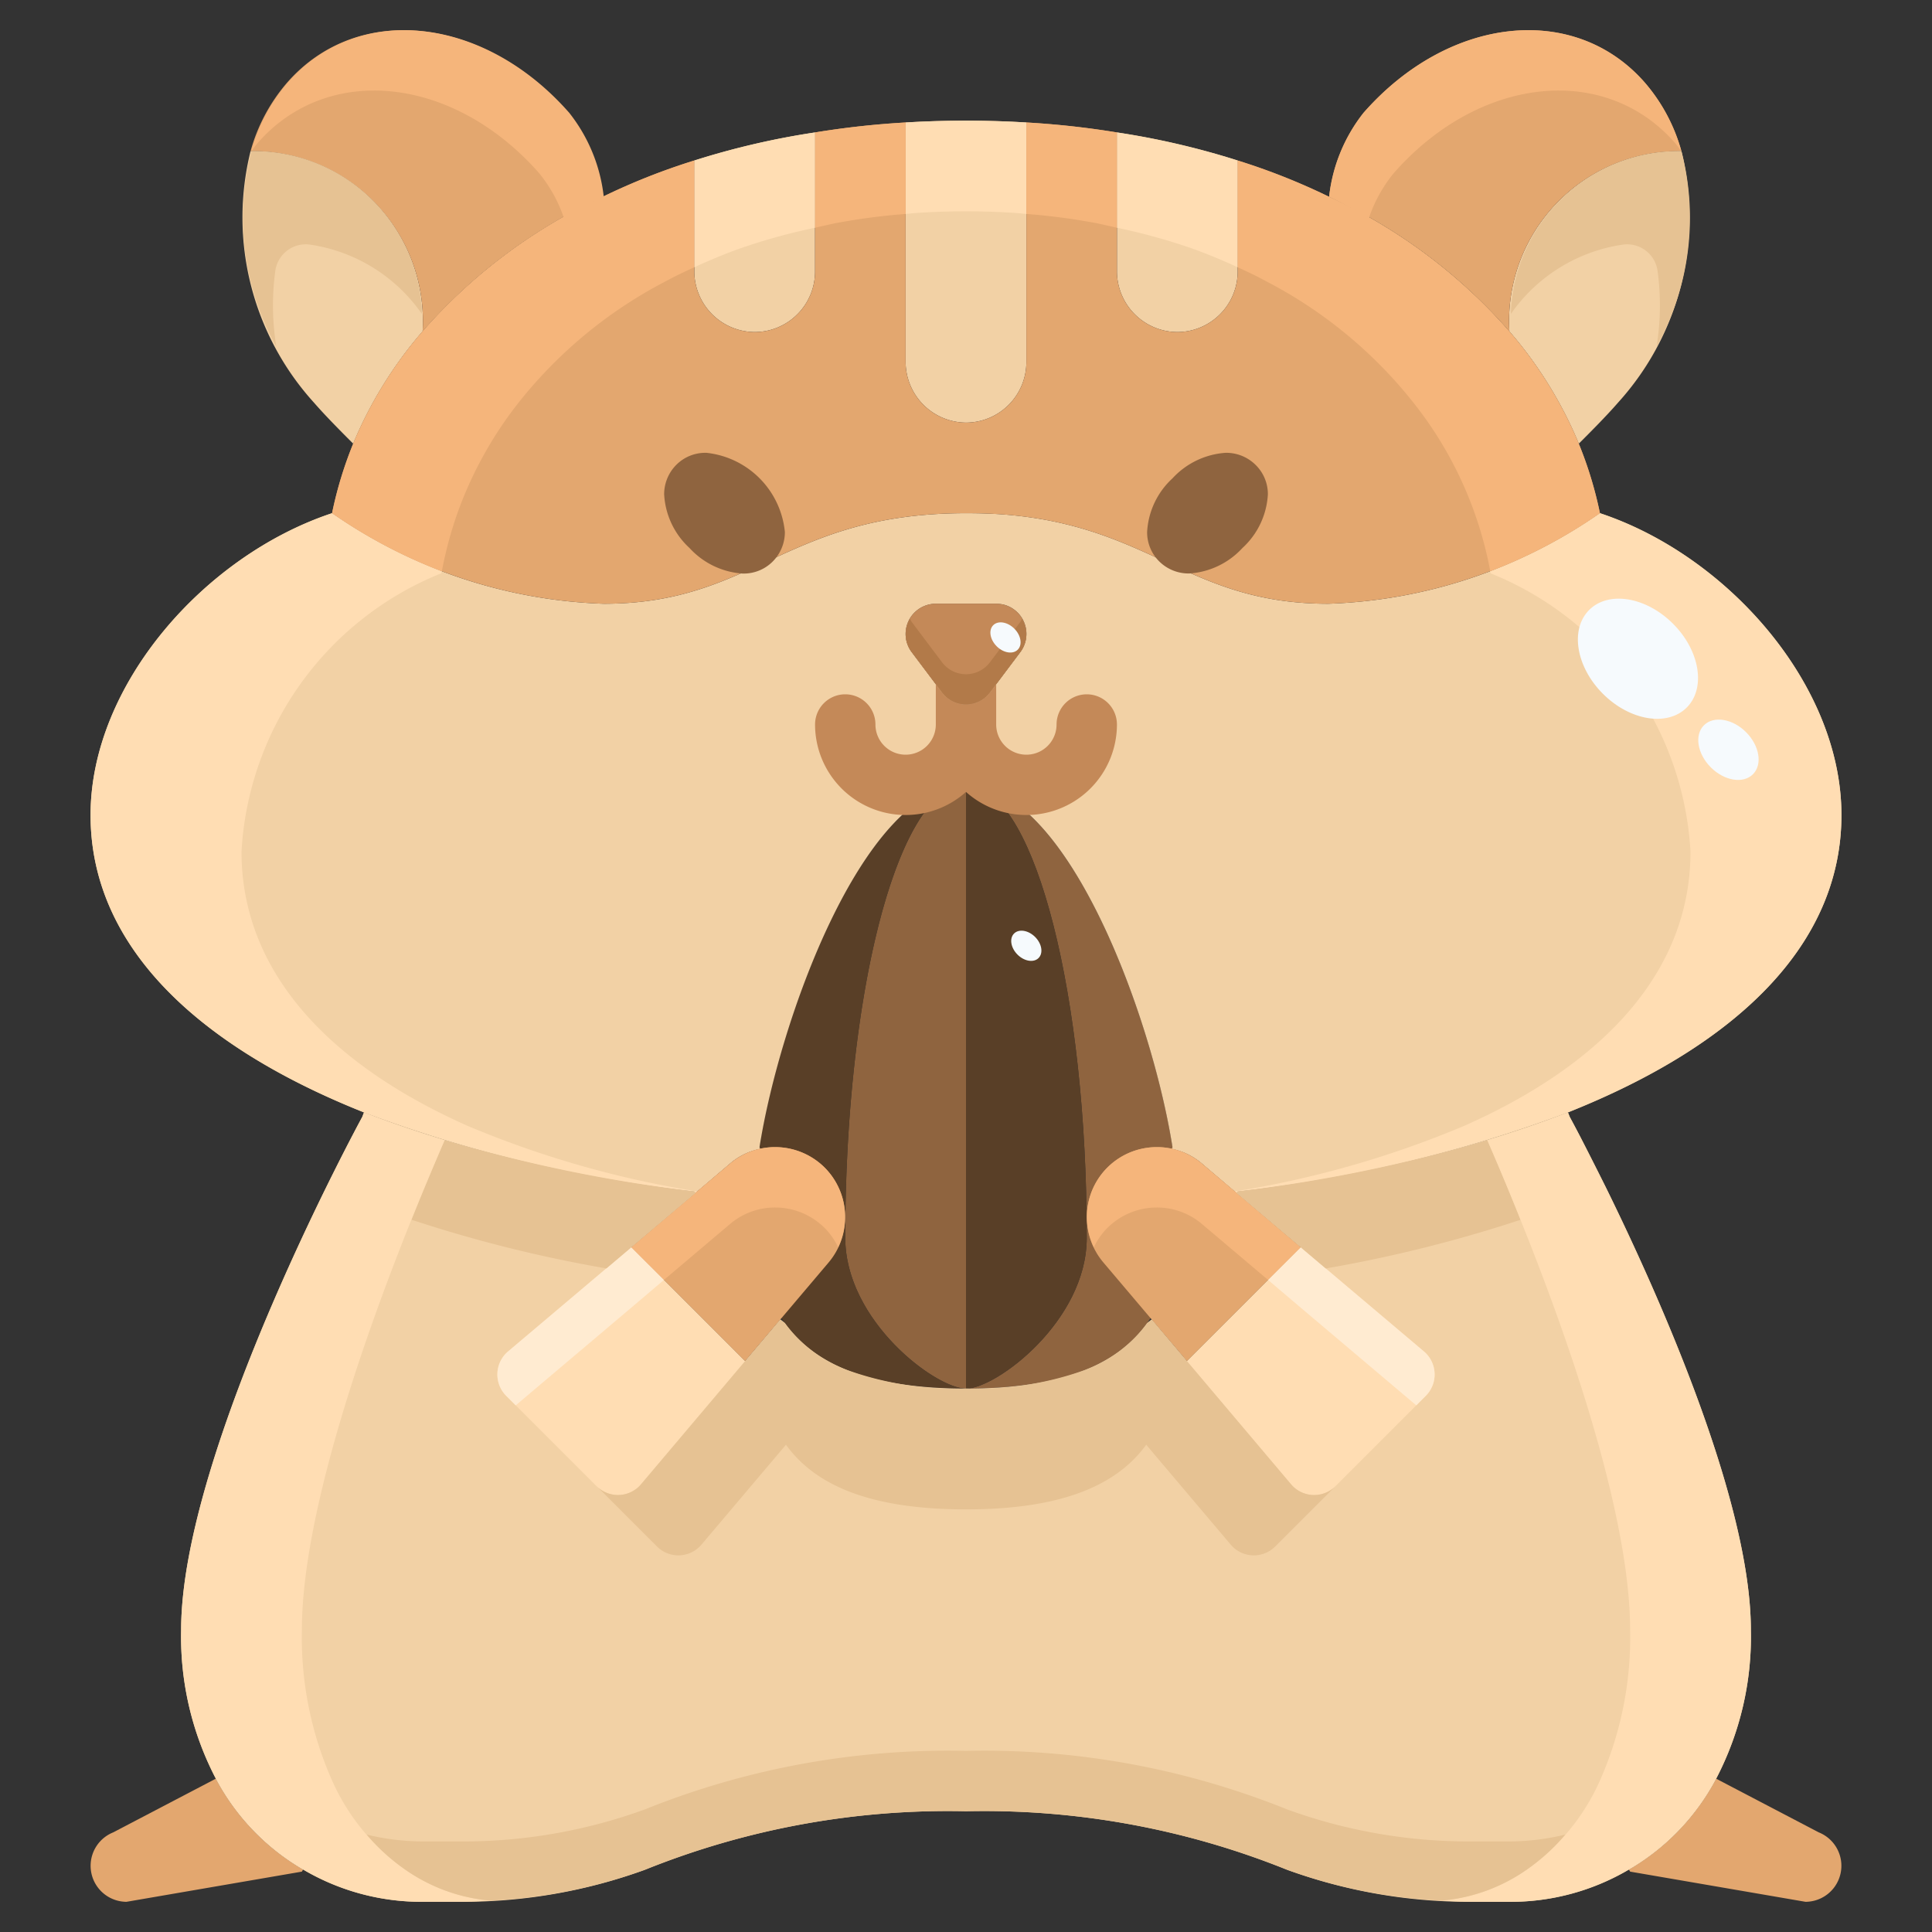 <svg xmlns="http://www.w3.org/2000/svg" version="1.1" xmlns:xlink="http://www.w3.org/1999/xlink" xmlns:svgjs="http://svgjs.com/svgjs" width="512" height="512" x="0" y="0" viewBox="0 0 64 64" style="enable-background:new 0 0 512 512" xml:space="preserve" class=""><rect x="0" y="0" width="64" height="64" fill="#333333" stroke="none"/><g><g xmlns="http://www.w3.org/2000/svg" id="_08-hamster" data-name="08-hamster"><path d="m39 39.68c0 3.49-1 6.32-7 6.32 1 0 4-2.24 4-5 0-8.03-1.68-14.58-3.79-14.98 3.77.35 6.79 10.24 6.79 13.66z" fill="#8f643f" data-original="#8f643f"></path><path d="m32 26v20c-1 0-4-2.24-4-5 0-8.03 1.68-14.58 3.79-14.98a1.492 1.492 0 0 1 .21-.02z" fill="#8f643f" data-original="#8f643f"></path><path d="m32.21 26.02c2.11.4 3.79 6.95 3.79 14.98 0 2.76-3 5-4 5v-20a1.492 1.492 0 0 1 .21.02z" fill="#593f27" data-original="#593f27" class=""></path><path d="m28 41c0 2.76 3 5 4 5-6 0-7-2.83-7-6.32 0-3.42 3.02-13.31 6.79-13.66-2.11.4-3.79 6.95-3.79 14.98z" fill="#593f27" data-original="#593f27" class=""></path><path d="m32.8 22.928a.985.985 0 0 1 -1.6 0l-1-1.33a1 1 0 0 1 .8-1.598h2a1.492 1.492 0 0 1 .21.02 1 1 0 0 1 .59 1.58z" fill="#8f643f" data-original="#8f643f"></path><path d="m41 5.317v3.683a2.006 2.006 0 0 1 -2 2 2.015 2.015 0 0 1 -2-2v-4.613a25.967 25.967 0 0 1 4 .93z" fill="#f2d1a5" data-original="#f2d1a5" class=""></path><path d="m34 4.057v7.943a2.006 2.006 0 0 1 -2 2 2.015 2.015 0 0 1 -2-2v-7.943c.66-.04 1.32-.06 2-.06s1.34.02 2 .06z" fill="#f2d1a5" data-original="#f2d1a5" class=""></path><path d="m27 4.387v4.613a2.006 2.006 0 0 1 -2 2 2.015 2.015 0 0 1 -2-2v-3.683a25.967 25.967 0 0 1 4-.93z" fill="#f2d1a5" data-original="#f2d1a5" class=""></path><path d="m53.96 61.93a7.565 7.565 0 0 0 2.89-3.01l.15.08 3.25 1.7a1.193 1.193 0 0 1 -.44 2.3l-5.81-1z" fill="#e3a76f" data-original="#e3a76f"></path><path d="m7.15 58.92a7.565 7.565 0 0 0 2.89 3.01l-.04.07-5.81 1a1.193 1.193 0 0 1 -.44-2.3l3.25-1.7z" fill="#e3a76f" data-original="#e3a76f"></path><path d="m20.91 41.319 3.77 3.77 1.17-1.38.15.12c.95 1.33 2.73 2.17 6 2.17s5.05-.84 6-2.17l.15-.12 1.17 1.38 3.77-3.77-2.13-1.8.04-.05a45.614 45.614 0 0 0 10.94-2.62l.06.151s6 11 6 17a10.164 10.164 0 0 1 -1.15 4.921 7.565 7.565 0 0 1 -2.89 3.01 7.724 7.724 0 0 1 -3.96 1.069h-1.26a17.6 17.6 0 0 1 -6.1-1.06 26.871 26.871 0 0 0 -10.64-1.94 26.871 26.871 0 0 0 -10.64 1.94 17.6 17.6 0 0 1 -6.1 1.06h-1.26a7.724 7.724 0 0 1 -3.96-1.07 7.565 7.565 0 0 1 -2.89-3.01 10.164 10.164 0 0 1 -1.15-4.92c0-6 6-17 6-17l.06-.15a45.614 45.614 0 0 0 10.94 2.619l.04.05z" fill="#f2d1a5" data-original="#f2d1a5" class=""></path><path d="m53 17a16.694 16.694 0 0 1 -9 3c-4.57 0-5.8-2.5-10.55-2.941-.45-.042-.93-.059-1.45-.059-6 0-7 3-12 3a16.694 16.694 0 0 1 -9-3c-4.22 1.4-8 5.681-8 10 0 4.3 3.48 7.63 9.06 9.851a45.614 45.614 0 0 0 10.94 2.618l.04.05 1.14-.97a2.184 2.184 0 0 1 1-.49l-.02-.059c.67-4.231 3.38-11.721 6.66-11.991.06 0 .12-.01.18-.01s.12.01.18.01a2.291 2.291 0 0 1 .84.23c2.89 1.31 5.21 7.89 5.82 11.761l-.02.06a2.184 2.184 0 0 1 1 .49l1.14.97.04-.05a45.614 45.614 0 0 0 10.94-2.62c5.58-2.222 9.06-5.55 9.06-9.85 0-4.322-3.78-8.6-8-10zm-19.2 4.6-1 1.33a.985.985 0 0 1 -1.6 0l-1-1.33a1 1 0 0 1 .8-1.6h2a1.492 1.492 0 0 1 .21.02 1 1 0 0 1 .59 1.58z" fill="#f2d1a5" data-original="#f2d1a5" class=""></path><path d="m53.6 13.337c-.39.45-.96 1.02-1.3 1.36a13.721 13.721 0 0 0 -2.3-3.72 5.63 5.63 0 0 1 5.7-5.97 9.126 9.126 0 0 1 -2.1 8.33z" fill="#f2d1a5" data-original="#f2d1a5" class=""></path><path d="m14 10.977a13.721 13.721 0 0 0 -2.3 3.72c-.34-.34-.91-.91-1.3-1.36a9.126 9.126 0 0 1 -2.1-8.33 5.63 5.63 0 0 1 5.7 5.97z" fill="#f2d1a5" data-original="#f2d1a5" class=""></path><path d="m18.83 3.737a5.445 5.445 0 0 1 1.14 2.78 17.852 17.852 0 0 0 -5.97 4.46 5.63 5.63 0 0 0 -5.7-5.97 5.857 5.857 0 0 1 1.22-2.28c2.33-2.651 6.49-2.201 9.31 1.01z" fill="#e3a76f" data-original="#e3a76f"></path><path d="m54.48 2.727a5.857 5.857 0 0 1 1.22 2.28 5.63 5.63 0 0 0 -5.7 5.97 17.852 17.852 0 0 0 -5.97-4.46 5.445 5.445 0 0 1 1.14-2.78c2.82-3.211 6.98-3.661 9.31-1.01z" fill="#e3a76f" data-original="#e3a76f"></path><path d="m52.3 14.7a13.721 13.721 0 0 0 -2.3-3.72 17.852 17.852 0 0 0 -5.97-4.46 21.476 21.476 0 0 0 -3.03-1.203v3.683a2.006 2.006 0 0 1 -2 2 2.015 2.015 0 0 1 -2-2v-4.613a28.671 28.671 0 0 0 -3-.33v7.943a2.006 2.006 0 0 1 -2 2 2.015 2.015 0 0 1 -2-2v-7.943a28.671 28.671 0 0 0 -3 .33v4.613a2.006 2.006 0 0 1 -2 2 2.015 2.015 0 0 1 -2-2v-3.683a21.476 21.476 0 0 0 -3.03 1.2 17.852 17.852 0 0 0 -5.97 4.46 13.721 13.721 0 0 0 -2.3 3.72 13 13 0 0 0 -.7 2.303 16.694 16.694 0 0 0 9 3c5 0 6-3 12-3 .52 0 1 .02 1.45.06 4.75.44 5.98 2.94 10.55 2.94a16.694 16.694 0 0 0 9-3 13 13 0 0 0 -.7-2.3z" fill="#e3a76f" data-original="#e3a76f"></path><path d="m41.612 15.419a1.379 1.379 0 0 0 -.989-.419h-.023a2.633 2.633 0 0 0 -1.762.848 2.6 2.6 0 0 0 -.838 1.775 1.354 1.354 0 0 0 .385.958 1.379 1.379 0 0 0 .989.416h.026a2.616 2.616 0 0 0 1.748-.834l.014-.014a2.6 2.6 0 0 0 .838-1.772 1.354 1.354 0 0 0 -.388-.958z" fill="#8f643f" data-original="#8f643f"></path><path d="m23.4 15h-.025a1.354 1.354 0 0 0 -.958.385 1.379 1.379 0 0 0 -.416.989 2.6 2.6 0 0 0 .833 1.773l.014.014a2.616 2.616 0 0 0 1.752.839h.025a1.354 1.354 0 0 0 .958-.385 1.379 1.379 0 0 0 .417-.992 2.922 2.922 0 0 0 -2.6-2.623z" fill="#8f643f" data-original="#8f643f"></path><path d="m31 20h2a1 1 0 0 1 .8 1.6l-1 1.33a.993.993 0 0 1 -1.6 0l-1-1.33a1 1 0 0 1 .8-1.6z" fill="#c48958" data-original="#c48958"></path><path d="m33.8 20.6-1 1.33a.993.993 0 0 1 -1.6 0l-1-1.33a1.105 1.105 0 0 1 -.055-.1.989.989 0 0 0 .055 1.1l1 1.33a.993.993 0 0 0 1.6 0l1-1.33a.989.989 0 0 0 .055-1.1 1.105 1.105 0 0 1 -.055.1z" fill="#b27a49" data-original="#b27a49"></path><path d="m36 23a1 1 0 0 0 -1 1 1 1 0 0 1 -2 0v-1.336l-.2.266a.993.993 0 0 1 -1.6 0l-.2-.266v1.336a1 1 0 0 1 -2 0 1 1 0 0 0 -2 0 3 3 0 0 0 5 2.234 3 3 0 0 0 5-2.234 1 1 0 0 0 -1-1z" fill="#c48958" data-original="#c48958"></path><ellipse cx="33.311" cy="21.102" fill="#f6fafd" rx=".413" ry=".574" transform="matrix(.707 -.707 .707 .707 -5.162 29.748)" data-original="#f6fafd"></ellipse><path d="m53.729 8.108a1.018 1.018 0 0 1 1.178.851 8.48 8.48 0 0 1 -.031 2.522 8.78 8.78 0 0 0 .824-6.474 5.566 5.566 0 0 0 -5.651 5.393 5.482 5.482 0 0 1 3.68-2.292z" fill="#e6c293" data-original="#e6c293"></path><path d="m55.48 4.727c.078.089.146.186.218.28a5.857 5.857 0 0 0 -1.22-2.28c-2.33-2.651-6.49-2.2-9.31 1.01a5.445 5.445 0 0 0 -1.14 2.78c.458.218.889.462 1.319.706a4.753 4.753 0 0 1 .821-1.486c2.822-3.211 6.982-3.661 9.312-1.01z" fill="#f5b57b" data-original="#f5b57b"></path><path d="m10.3 8.108a1.018 1.018 0 0 0 -1.178.851 8.48 8.48 0 0 0 .031 2.522 8.78 8.78 0 0 1 -.824-6.474 5.566 5.566 0 0 1 5.647 5.393 5.482 5.482 0 0 0 -3.676-2.292z" fill="#e6c293" data-original="#e6c293"></path><path d="m8.545 4.727c-.078.089-.146.186-.218.28a5.857 5.857 0 0 1 1.22-2.28c2.33-2.651 6.49-2.2 9.31 1.01a5.445 5.445 0 0 1 1.143 2.78c-.458.218-.889.462-1.319.706a4.753 4.753 0 0 0 -.821-1.486c-2.825-3.211-6.985-3.661-9.315-1.01z" fill="#f5b57b" data-original="#f5b57b"></path><g fill="#ffddb3"><path d="m39.448 8.217c.538.191 1.051.406 1.552.637v-3.537a25.967 25.967 0 0 0 -4-.93v3.157a20.016 20.016 0 0 1 2.448.673z" fill="#ffddb3" data-original="#ffddb3"></path><path d="m30.345 7.055c.546-.037 1.092-.055 1.655-.055s1.109.018 1.655.055c.117.008.229.023.345.033v-3.031c-.66-.04-1.32-.06-2-.06s-1.34.02-2 .06v3.031c.116-.01.228-.025.345-.033z" fill="#ffddb3" data-original="#ffddb3"></path><path d="m24.552 8.217a20.016 20.016 0 0 1 2.448-.673v-3.157a25.967 25.967 0 0 0 -4 .93v3.537c.5-.231 1.014-.446 1.552-.637z" fill="#ffddb3" data-original="#ffddb3"></path><path d="m53 17a16.958 16.958 0 0 1 -3.636 1.926c0 .023.011.044.015.067a10.572 10.572 0 0 1 6.621 9.219c0 3.966-2.88 7.037-7.5 9.085a32.983 32.983 0 0 1 -7.6 2.171l.059.051.04-.05a45.614 45.614 0 0 0 10.94-2.62c5.581-2.221 9.061-5.549 9.061-9.849 0-4.322-3.78-8.6-8-10z" fill="#ffddb3" data-original="#ffddb3"></path><path d="m8 28.212a10.572 10.572 0 0 1 6.621-9.222c0-.023.011-.044.015-.067a16.958 16.958 0 0 1 -3.636-1.923c-4.22 1.4-8 5.681-8 10 0 4.3 3.48 7.63 9.06 9.851a45.614 45.614 0 0 0 10.94 2.618l.04.05.059-.051a32.983 32.983 0 0 1 -7.599-2.168c-4.62-2.051-7.5-5.122-7.5-9.088z" fill="#ffddb3" data-original="#ffddb3"></path></g><path d="m36.138 7.36c.294.049.575.122.862.184v-3.157a28.671 28.671 0 0 0 -3-.33v3.031a20.9 20.9 0 0 1 2.138.272z" fill="#f5b57b" data-original="#f5b57b"></path><path d="m41.956 9.324a15.044 15.044 0 0 1 4.944 4.114 12.72 12.72 0 0 1 2.467 5.485 16.958 16.958 0 0 0 3.633-1.923 13 13 0 0 0 -.7-2.3 13.721 13.721 0 0 0 -2.3-3.72 17.852 17.852 0 0 0 -5.97-4.46 21.476 21.476 0 0 0 -3.03-1.203v3.537c.324.146.647.3.956.47z" fill="#f5b57b" data-original="#f5b57b"></path><path d="m15.2 16.868a12.991 12.991 0 0 1 1.9-3.43 15.044 15.044 0 0 1 4.941-4.114c.309-.17.632-.321.956-.47v-3.537a21.476 21.476 0 0 0 -3.03 1.2 17.852 17.852 0 0 0 -5.967 4.46 13.721 13.721 0 0 0 -2.3 3.72 13 13 0 0 0 -.7 2.303 16.958 16.958 0 0 0 3.636 1.926 13.015 13.015 0 0 1 .564-2.058z" fill="#f5b57b" data-original="#f5b57b"></path><path d="m27.862 7.36a20.9 20.9 0 0 1 2.138-.272v-3.031a28.671 28.671 0 0 0 -3 .33v3.157c.287-.062.568-.135.862-.184z" fill="#f5b57b" data-original="#f5b57b"></path><path d="m27.32 38.68a2.324 2.324 0 0 1 .13 3.14l-2.77 3.27-3.77-3.77 3.27-2.77a2.3 2.3 0 0 1 1.5-.55 2.326 2.326 0 0 1 1.64.68z" fill="#e3a76f" data-original="#e3a76f"></path><path d="m39.82 38.55 3.27 2.77-3.77 3.77-2.77-3.27a2.321 2.321 0 0 1 1.77-3.82 2.3 2.3 0 0 1 1.5.55z" fill="#e3a76f" data-original="#e3a76f"></path><path d="m24.68 45.09-3.448 4.08a1 1 0 0 1 -1.471.061l-2.992-2.992a1 1 0 0 1 .061-1.471l4.08-3.448z" fill="#ffddb3" data-original="#ffddb3"></path><path d="m47.231 46.239-2.992 2.992a1 1 0 0 1 -1.471-.061l-3.448-4.08 3.77-3.77 4.08 3.448a1 1 0 0 1 .061 1.471z" fill="#ffddb3" data-original="#ffddb3"></path><path d="m42.768 49.169-3.448-4.079-.356-.42-.7-.831-.11-.13-.15.12a4.519 4.519 0 0 1 -2.113 1.571 10.724 10.724 0 0 1 -3.891.6 10.724 10.724 0 0 1 -3.891-.6 4.519 4.519 0 0 1 -2.109-1.571l-.15-.12-.11.13-.7.831-.356.42-3.448 4.079a1 1 0 0 1 -1.471.062l2 2a1 1 0 0 0 1.471-.062l2.8-3.31c.947 1.31 2.722 2.141 5.964 2.141s5.017-.831 5.97-2.141l2.8 3.31a1 1 0 0 0 1.471.062l2-2a1 1 0 0 1 -1.473-.062z" fill="#e6c293" data-original="#e6c293"></path><path d="m27.32 38.68a2.326 2.326 0 0 0 -1.64-.68 2.3 2.3 0 0 0 -1.5.55l-3.27 2.77 1.083 1.08 2.187-1.85a2.3 2.3 0 0 1 1.5-.55 2.326 2.326 0 0 1 1.64.68 2.292 2.292 0 0 1 .444.638 2.317 2.317 0 0 0 -.444-2.638z" fill="#f5b57b" data-original="#f5b57b"></path><path d="m38.32 40a2.3 2.3 0 0 1 1.5.55l2.187 1.85 1.083-1.08-3.27-2.77a2.3 2.3 0 0 0 -1.5-.55 2.312 2.312 0 0 0 -2.084 3.318 2.292 2.292 0 0 1 .444-.638 2.326 2.326 0 0 1 1.64-.68z" fill="#f5b57b" data-original="#f5b57b"></path><path d="m21.993 42.4-1.083-1.08-4.079 3.448a1 1 0 0 0 -.062 1.471l.315.315 3.826-3.234z" fill="#ffebd1" data-original="#ffebd1"></path><path d="m43.09 43.32 3.826 3.234.315-.315a1 1 0 0 0 -.062-1.471l-4.079-3.448-1.083 1.08z" fill="#ffebd1" data-original="#ffebd1"></path><path d="m20.911 41.319.618-.522 1.511-1.28-.04-.048a50.583 50.583 0 0 1 -8.268-1.7c-.262.6-.657 1.522-1.1 2.636a44.963 44.963 0 0 0 6.456 1.613l.827-.7z" fill="#e6c293" data-original="#e6c293"></path><path d="m43.09 41.319.827.7a44.963 44.963 0 0 0 6.456-1.613c-.448-1.114-.843-2.038-1.1-2.636a50.583 50.583 0 0 1 -8.273 1.699l-.039.048 1.511 1.28z" fill="#e6c293" data-original="#e6c293"></path><path d="m10.973 58.92a11.69 11.69 0 0 1 -.973-4.92c0-3.886 2.127-9.86 3.627-13.593.448-1.114.843-2.038 1.1-2.636-.453-.137-.9-.279-1.33-.428l-.048-.016c-.442-.153-.875-.312-1.294-.477l-.055.15s-6 11-6 17a10.164 10.164 0 0 0 1.15 4.92 7.565 7.565 0 0 0 2.89 3.01 7.724 7.724 0 0 0 3.96 1.07h1.26c.326 0 .65-.023.975-.04a5.8 5.8 0 0 1 -2.817-1.03 7.164 7.164 0 0 1 -2.445-3.01z" fill="#ffddb3" data-original="#ffddb3"></path><path d="m53.187 39.316-.834-1.65c-.221-.425-.353-.666-.353-.666l-.06-.15c-.419.165-.852.324-1.294.477l-.048.016c-.432.149-.877.291-1.33.428.262.6.657 1.522 1.1 2.636 1.505 3.732 3.632 9.706 3.632 13.593a11.69 11.69 0 0 1 -.973 4.921 7.164 7.164 0 0 1 -2.445 3.01 5.8 5.8 0 0 1 -2.817 1.03c.325.017.649.04.975.04h1.26a7.724 7.724 0 0 0 3.96-1.07 7.565 7.565 0 0 0 2.89-3.01 10.164 10.164 0 0 0 1.15-4.921c0-4.289-3.064-11.129-4.813-14.684z" fill="#ffddb3" data-original="#ffddb3"></path><path d="m51.852 60.773a7.97 7.97 0 0 1 -1.852.227h-1.26a17.6 17.6 0 0 1 -6.1-1.06 26.871 26.871 0 0 0 -10.64-1.94 26.871 26.871 0 0 0 -10.64 1.94 17.6 17.6 0 0 1 -6.1 1.06h-1.26a7.97 7.97 0 0 1 -1.852-.227 6.574 6.574 0 0 0 1.27 1.157 5.8 5.8 0 0 0 2.817 1.03 17.391 17.391 0 0 0 5.125-1.02 26.871 26.871 0 0 1 10.64-1.94 26.871 26.871 0 0 1 10.64 1.94 17.391 17.391 0 0 0 5.125 1.02 5.8 5.8 0 0 0 2.817-1.03 6.574 6.574 0 0 0 1.27-1.157z" fill="#e6c293" data-original="#e6c293"></path><ellipse cx="57.258" cy="24.814" fill="#f6fafd" rx=".825" ry="1.148" transform="matrix(.707 -.707 .707 .707 -.768 47.775)" data-original="#f6fafd"></ellipse><ellipse cx="34.004" cy="31.314" fill="#f6fafd" rx=".413" ry=".574" transform="matrix(.707 -.707 .707 .707 -12.182 33.232)" data-original="#f6fafd"></ellipse><ellipse cx="54.26" cy="21.8" fill="#f6fafd" rx="1.642" ry="2.286" transform="matrix(.707 -.707 .707 .707 .485 44.771)" data-original="#f6fafd"></ellipse></g></g></svg>